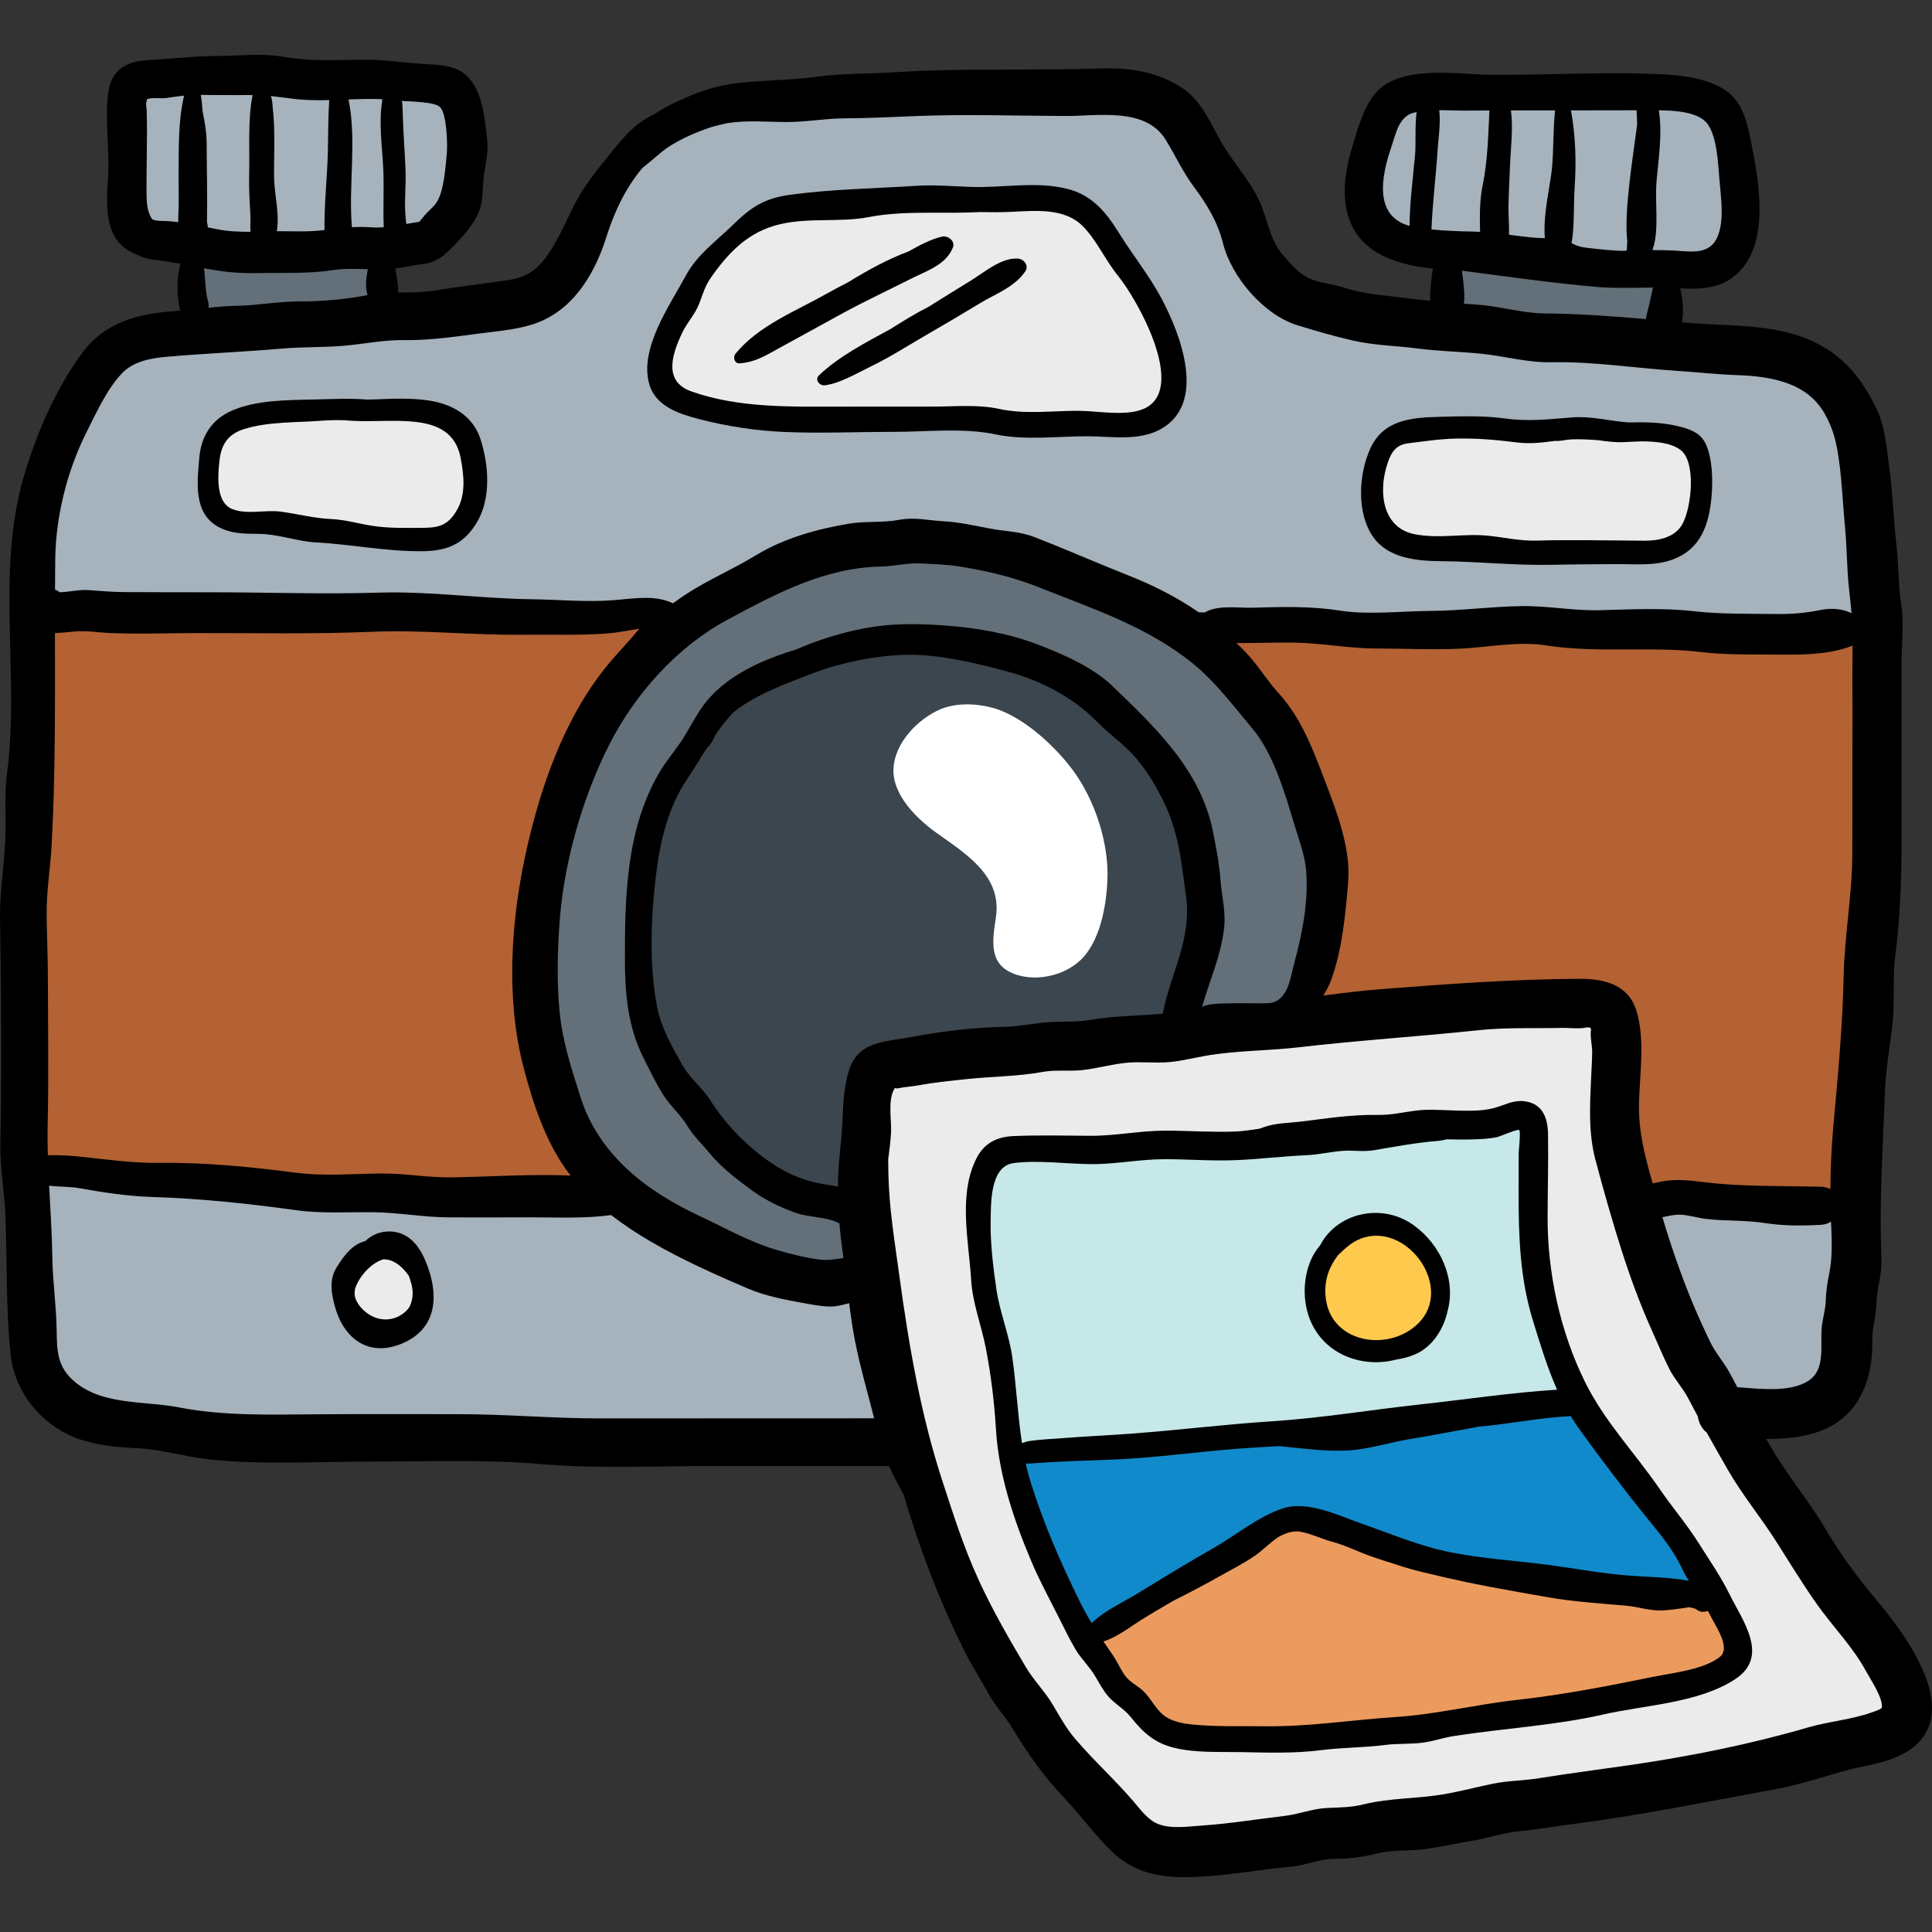 <?xml version="1.0" encoding="iso-8859-1"?>
<!-- Generator: Adobe Illustrator 19.0.0, SVG Export Plug-In . SVG Version: 6.00 Build 0)  -->
<svg version="1.1" id="Layer_1" xmlns="http://www.w3.org/2000/svg" xmlns:xlink="http://www.w3.org/1999/xlink" x="0px" y="0px"
	 viewBox="0 0 512.002 512.002" style="enable-background:new 0 0 512.002 512.002;" xml:space="preserve">
<rect x="0" y="0" width="512.002" height="512.002" fill="#333333" stroke="none"/>
<g>
	<path style="fill:#A6B3BD;" d="M284.897,23.66c-10.437,0.384-21.667-0.011-32.067-0.545c-11.664-0.599-23.275,1.216-34.931,1.656
		c-12.376,0.467-26.667,0.953-38.159,5.991c-13.559,5.944-17.587,17.577-24.399,29.451c-1.985,3.46-3.672,7.693-6.324,10.644
		c-3.601,4.007-9.256,5.715-14.521,7.236c-23.689,6.841-47.469,7.449-71.781,10.347c-16.795,2.001-33.232,2.448-40.928,19.667
		c-7.347,16.437-10.627,35.669-12.001,53.556c-2.057,26.784-3.132,53.96-3.111,80.877c0.024,32.012-1.665,64.248,0.533,96.225
		c0.625,9.101,1.609,24.753,8.868,31.225c4.144,3.695,9.521,3.657,14.653,5.081c7.131,1.977,13.967,3.427,21.353,4.145
		c20.277,1.971,40.88,1.787,61.249,2.568c24.492,0.939,49.313,1.627,73.824,0.879c13.569-0.415,29.284,4.399,42.601,1.463
		c8.645-1.905,6.699-13.487,6.695-21.161c-0.005-13.481-3.564-25.573-6.46-38.579c-2.359-10.591-4.052-27.171,3.439-35.963
		c9.915-11.637,30.531-9.973,44.275-10.661c31.473-1.577,62.896-4.28,94.349-6.211c12.901-0.792,25.789-2.139,38.717-2.465
		c4.844-0.123,11.983,0.559,16.164,3.411c5.283,3.604,4.785,11.313,4.667,16.981c-0.289,13.743,5.061,26.571,5.34,40.065
		c0.252,12.175,6.272,27.319,15.033,35.797c8.339,8.068,25.163,12.891,33.805,2.731c5.188-6.099,6.863-15.808,8.579-23.387
		c2.689-11.879,2.908-24.064,3.327-36.171c0.789-22.825-0.284-45.653-0.813-68.452c-0.944-40.709,4.771-82.961-2.623-123.353
		c-2.7-14.751-15.313-20.56-28.625-24.732c-33.705-10.564-70.808,4.753-103.929-9.832c-9.136-4.024-18.873-8.195-26.375-14.949
		c-8.391-7.555-12.987-18.345-18.201-28.127C309.551,24.87,296.162,25.088,284.897,23.66z"/>
	<path style="fill:#A6B3BD;" d="M420.453,23.66c-7.925,0-15.827-0.412-23.705-0.444c-7.688-0.031-18.568-1.947-25.336,2.392
		c-10.171,6.52-15.856,26.037-5.66,34.015c6.893,5.393,15.357,6.597,23.913,7.604c13.111,1.543,26.635,2.772,39.831,3.104
		c8.553,0.215,20.636,2.289,27.973-3.288c6.34-4.82,5.599-14.1,5.107-21.48c-0.529-7.944-3.123-16.155-10.459-20.123
		C443.369,20.707,430.134,21.611,420.453,23.66z"/>
	<path style="fill:#A6B3BD;" d="M87.563,18.772c-9.659-0.993-20.321,1.229-30.113,1.333c-6.355,0.068-15.276-2.036-21.22,0.7
		c-7.212,3.32-4.516,13.383-4.207,19.723c0.255,5.224,0.009,14.673,3.973,18.711c4.852,4.943,18.041,5.195,24.431,6.223
		c12.032,1.936,25.019,1.689,37.147,0.868c17.544-1.189,23.993-8.239,25.544-25.947c0.711-8.112,1.071-15.123-7.455-18.056
		C107.71,19.592,92.538,17.022,87.563,18.772z"/>
</g>
<g>
	<path style="fill:#637079;" d="M384.007,71.216c-0.728,2.715-1.559,7.915-0.912,10.689c1.313,5.628,7.903,4.38,12.611,4.757
		c9.501,0.761,19.315,3.089,28.801,2.776c4.408-0.145,9.807,0.572,12.955-2.224c3.655-3.244,6.397-12.837,1.904-15.52
		c-3.172-1.893-12.004-1.045-15.792-1.372c-6.105-0.527-12.299-1.019-18.412-1.332C397.91,68.618,385.322,64.038,384.007,71.216z"/>
	<path style="fill:#637079;" d="M76.007,65.883c-6.748,2.319-17.852-2.559-23.781,2.217c-3.223,2.596-2.448,10.919-1.108,14.66
		c1.533,4.28,3.3,4.445,8.22,4.465c9.232,0.037,18.447-2.233,27.676-2.639c9.105-0.399,15.908,0.036,14.315-10.703
		c-0.628-4.235-1.331-6.251-5.877-7.233c-2.687-0.581-5.277-0.235-7.989,0.011C83.17,67.052,78.959,66.187,76.007,65.883z"/>
	<path style="fill:#637079;" d="M208.453,149.439c-8.021,4.043-15.728,6.735-23.407,11.764c-8.548,5.6-14.552,12.453-21.137,20.248
		c-14.116,16.707-20.588,37.599-21.58,59.373c-1.073,23.555,1.728,50.053,16.557,69.303c10.572,13.723,28.86,22.131,44.653,28.091
		c5.797,2.188,12.795,4.179,19.037,3.665c9.676-0.797,7.38-12.657,6.655-19.879c-1.113-11.089-4.137-22.243,0.433-32.993
		c4.512-10.615,13.756-8.847,23.419-8.56c18.011,0.536,37.227-1.381,55.244-2.655c9.396-0.664,18.341-2.749,27.223-5.568
		c16.147-5.124,17.631-28.36,16.368-42.853c-1.299-14.923-10.235-31.249-18.419-43.463c-9.683-14.449-23.699-23.455-39.192-30.619
		c-16.783-7.76-33.116-12.515-51.677-12.52C228.914,142.768,218.554,146.286,208.453,149.439z"/>
</g>
<path style="fill:#3B464E;" d="M195.563,183.216c-9.124,5.433-16.043,19.057-20.457,28.684c-5.628,12.273-6.839,24.919-6.22,38.28
	c1.087,23.493,10.797,42.547,28,58.372c4.421,4.067,8.7,7.791,14.6,9.331c3.255,0.849,9.885,2.812,12.965,1.355
	c8.565-4.052,4.231-23.388,6.757-30.397c2.959-8.207,19.543-8.529,26.692-9.176c18.076-1.636,44.597,6.909,54.541-12.892
	c8.813-17.552,6.788-40.291-1.347-57.431c-9.601-20.229-35.799-37.355-57.843-39.443c-11.531-1.092-22.455-1.231-33.777,1.197
	C209.273,173.282,202.87,178.8,195.563,183.216z"/>
<g>
	<path style="fill:#B46133;" d="M176.897,165.883c-10.664,12.619-22.859,24.751-29.011,40.644
		c-7.389,19.088-6.492,39.581-4.432,59.476c0.869,8.392,2.84,17.285,5.42,25.337c2.164,6.753,7.553,13.041,9.044,19.887
		c1.731,7.945-6.104,6.433-11.92,5.668c-11.823-1.553-23.145-0.272-35.052,0.109c-23.471,0.751-47.447-1.503-70.833-3.688
		c-8.7-0.812-17.659-0.456-26.225-2.003c-6.767-1.223-5.832-2.929-6.867-9.652c-3.733-24.264-1.277-49.905-0.247-74.445
		c0.592-14.084,0.544-28.22,1.136-42.304c0.269-6.425-2.633-20.309,4.545-23.472c3.149-1.387,7.688-0.284,10.967-0.001
		c9.237,0.795,18.332,0.953,27.616,0.899c20.6-0.12,40.992-1.905,61.585-0.455c17.195,1.211,34.309-0.987,51.415-0.444
		C166.267,161.51,183.158,162.412,176.897,165.883z"/>
	<path style="fill:#B46133;" d="M324.453,166.327c28.124,0,55.973-0.175,84.097,0.435c14.672,0.317,29.356,1.352,44.015,1.344
		c11.068-0.005,22.236-0.976,33.256-0.444c5.623,0.271,7.615-0.195,9.337,5.095c2.976,9.137,3.517,18.804,3.517,28.375
		c0,25.284-0.496,50.891-3.456,75.997c-1.204,10.215-1.413,20.527-2.316,30.741c-0.431,4.871,0.489,10.957-4.896,12.583
		c-4.931,1.488-12.663-0.383-17.781-0.349c-9.356,0.063-18.679,1.255-28.135,0.892c-6.913-0.265-9.559-2.432-11.681-9.139
		c-2.891-9.136-3.955-19.756-5.081-29.283c-1.201-10.152-0.228-17.152-12.029-17.135c-20.245,0.028-39.953,4.588-60.061,5.688
		c-13.097,0.716-5.667-6.804-3.452-15c2.208-8.175,4.049-17.836,2.133-26.245c-2.64-11.584-7.901-25.124-14.631-34.935
		c-3.609-5.261-7.143-10.639-11.517-15.289c-1.853-1.969-5.839-5.072-6.117-7.997C319.277,167.738,322.826,166.811,324.453,166.327z
		"/>
</g>
<g>
	<path style="fill:#EBEBEC;" d="M249.786,53.439c-5.173-1.409-11.481-0.345-16.889-0.865c-4.829-0.465-9.649-0.479-14.533-0.047
		c-8.103,0.719-16.972,3.24-22.477,9.38c-2.628,2.931-5.68,5.288-8.312,8.088c-2.912,3.099-4.86,7.175-7.013,11
		c-3.212,5.708-8.799,15.42-3.564,21.679c7.799,9.325,26.171,7.235,36.552,7.632c19.713,0.752,39.565,2.016,59.321,2.912
		c10.401,0.472,22.488,1.164,32.025-3.455c8.208-3.975,6.751-10.296,4.111-17.98c-4.06-11.813-9.972-20.085-16.901-30.353
		c-3.849-5.705-6.747-6.884-13.531-7.52C268.347,52.948,257.858,51.912,249.786,53.439z"/>
	<path style="fill:#EBEBEC;" d="M94.674,108.55c-10.281,1.957-22.107-0.371-32.444,2.767c-7.605,2.308-10.937,20.005-3.999,25.132
		c3.415,2.524,11.113,1.395,15.455,1.78c7.043,0.623,13.913,1.496,20.765,2.983c10.543,2.288,28.472,6.256,30.905-7.551
		c1.136-6.449,1.952-17.1-3.917-21.688C115.747,107.524,101.43,108.154,94.674,108.55z"/>
	<path style="fill:#EBEBEC;" d="M404.453,114.327c-10.352,0.085-26.127-3.612-34.776,3.445c-4.264,3.479-4.985,7.855-5.224,13.097
		c-0.352,7.743,1.64,9.827,8.911,11.901c9.765,2.785,19.643,2.671,29.779,3.101c10.235,0.435,20.907,1.015,31.112,0.011
		c4.88-0.48,10.733-0.147,13.867-4.323c3.127-4.168,3.289-10.275,2.555-15.233c-1.125-7.604-4.077-9.492-11.977-10.667
		C427.425,113.984,415.731,115.055,404.453,114.327z"/>
	<path style="fill:#EBEBEC;" d="M96.897,332.994c-3.209-0.907-5.523,9.179-4.411,12.184c1.265,3.424,5.601,6.023,8.955,6.384
		c9.575,1.029,14.595-9.648,8.456-16.803C106.502,330.804,102.113,331.076,96.897,332.994z"/>
	<path style="fill:#EBEBEC;" d="M232.897,353.883c2.505,19.06,10.095,38.544,16.043,56.889
		c6.783,20.917,16.728,41.891,30.131,59.408c7.616,9.955,18.512,19.009,31.361,19.704c35.355,1.909,70.804-7.669,105.584-12.457
		c20.704-2.849,41.571-4.82,61.968-9.409c6.165-1.388,12.553-2.731,18.168-5.788c1.957-1.065,5.639-3.333,6.6-5.355
		c0.887-1.865-0.163-3.849,1.127-5.101c-12.16-22.005-25.236-43.671-39.399-64.443c-7.055-10.347-14.093-20.741-19.827-32.003
		c-12.151-23.865-15.168-49.916-15.277-76.109c-0.04-9.627-3.593-12.011-12.731-12.001c-17.985,0.02-35.893,0.884-53.853,0.889
		c-24.459,0.008-48.381,4.687-72.613,7.388c-15.82,1.764-31.743,2.556-47.497,4.152c-11.737,1.189-11.76,13.472-12.349,23.171
		C229.266,320.351,228.955,339.682,232.897,353.883z"/>
</g>
<path style="fill:#C6E8E9;" d="M363.119,300.106c-8.663-0.531-17.737,2.631-26.48,3.111c-9.861,0.543-19.813,1.303-29.815,0.887
	c-9.029-0.375-18.027-0.516-27.037,0.001c-4.492,0.257-11.425-0.599-15.519,1.372c-5.435,2.615-4.949,9.82-5.248,15.171
	c-0.431,7.72,1.412,15.769,2.875,23.447c1.62,8.5,4.047,16.86,5.212,25.445c1.397,10.285,1.655,20.207,4.456,30.327
	c4.579,16.535,12.757,34.379,22.679,48.251c10.631,14.863,29.564,12.909,45.789,11.433c33.109-3.012,66.508-5.776,99.309-11.005
	c6.639-1.059,17.533-1.216,20.789-8.416c3.344-7.392-5.284-18.349-8.667-24.443c-7.249-13.059-18.265-25.012-27.379-36.839
	c-7.823-10.151-11.548-22.68-14.743-34.931c-2.249-8.627-2.667-16.856-2.667-25.727c0-5.628,1.129-12.82-0.223-18.327
	c-2.075-8.444-18.053-2.157-24.347-1.18C374.734,299.83,367.257,299.652,363.119,300.106z"/>
<path style="fill:#118ACB;" d="M377.341,377.883c-8.653,4.5-18.195,4.444-27.556,3.532c-11.449-1.115-21.908-1.701-33.333,0.045
	c-11.052,1.689-22.767,1.341-33.777,2.545c-2.524,0.276-10.92,0.071-12.46,2.083c-3.172,4.144,3.255,17.584,4.917,21.595
	c2.945,7.101,5.839,14.084,9.765,20.648c3.729,6.237,4.935,5.201,10.691,1.205c6.02-4.177,12.841-6.827,19.543-9.705
	c7.324-3.145,13.987-7.96,20.433-12.604c6.275-4.52,9.435-4.339,16.649-1.517c8.851,3.46,17.592,6.939,26.657,9.839
	c11.164,3.571,22.723,4.66,34.236,6.28c9.752,1.372,20.128,4.121,30.024,3.163c11.463-1.109,4.447-8.609,1.149-16.237
	c-4.975-11.509-13.801-19.933-21.059-29.907c-4.057-5.576-5.22-5.736-11.876-5.407c-8.525,0.423-16.184,0.468-24.551,2.217
	C383.021,376.451,378.677,376.732,377.341,377.883z"/>
<path style="fill:#EC9B5E;" d="M357.341,459.66c5.047-1.644,11.895-0.903,17.211-0.889c9.679,0.025,19.645-1.84,29.191-3.445
	c14.743-2.48,30.277-3.961,44.613-8.223c10.441-3.104,12.335-9.713,7.099-18.975c-2.277-4.028-3.14-5.307-7.889-5.356
	c-4.335-0.045-8.532,0.272-12.94,0c-24.372-1.507-49.628-4.815-73.023-12.5c-7.835-2.573-15.36-8.303-23.169-4.4
	c-9.336,4.665-18.396,10.564-27.308,15.772c-4.809,2.811-9.447,5.384-14.449,7.795c-4.028,1.94-8.745,3.123-6.649,8.217
	c1.544,3.753,6.864,7.628,9.573,10.581c2.677,2.919,5.399,6.204,8.644,8.513c7.228,5.144,16.704,4.235,25.184,4.244
	C341.411,461.003,350.467,461.526,357.341,459.66z"/>
<path style="fill:#FFC94E;" d="M361.341,324.994c-15.021,2.924-17.323,27.085-3.133,32.013c6.104,2.12,16.144,3.124,20.467-2.901
	c4.087-5.697,3.045-13.541,0-19.333C375.614,328.955,366.373,320.807,361.341,324.994z"/>
<path style="fill:#FFFFFF;" d="M284.483,204.33c-4.685-6.432-13.252-14.396-21.128-16.68c-0.081-0.024-0.156-0.029-0.235-0.044
	c-4.591-1.297-10.033-1.315-13.976,0.387c-6.005,2.591-12.172,9.033-12.371,15.896c-0.197,6.811,6.116,13.011,11.24,16.705
	c7.751,5.591,17.583,11.349,15.911,22.493c-0.969,6.46-2.073,12.927,5.68,15.292c5.516,1.684,12.376,0.097,16.599-3.8
	c5.351-4.94,7.001-14.535,7.28-21.464C293.874,223.374,290.185,212.156,284.483,204.33z"/>
<path d="M458.346,422.498c-2.351-4.755-5.376-9.117-8.197-13.585c-3.176-5.028-6.951-9.407-10.297-14.287
	c-6.588-9.604-14.585-17.84-19.788-28.352c-6.608-13.351-9.995-28.988-9.932-43.848c0.031-7.288,0.221-14.608,0.116-21.892
	c-0.064-4.483-1.595-8.339-6.683-8.731c-2.697-0.208-4.975,1.107-7.487,1.799c-3.572,0.984-7.459,0.764-11.127,0.669
	c-3.207-0.083-6.415-0.347-9.607,0.039c-3.384,0.408-6.583,1.212-10.029,1.156c-7.311-0.12-13.643,0.935-20.861,1.801
	c-3.227,0.388-6.263,0.325-9.356,1.384c-0.456,0.156-0.908,0.325-1.363,0.484c-2.111,0.295-4.211,0.651-6.349,0.733
	c-6.231,0.24-12.507-0.24-18.743-0.229c-6.64,0.011-13.041,1.404-19.676,1.361c-6.752-0.044-13.573-0.207-20.319,0.068
	c-4.335,0.177-7.748,1.799-9.8,5.768c-5.008,9.687-2.092,22.111-1.487,32.285c0.373,6.272,2.708,12.051,3.901,18.183
	c1.333,6.857,2.255,14.316,2.667,21.3c0.72,12.217,4.717,24.188,9.501,35.436c2.133,5.013,4.82,9.919,7.263,14.796
	c1.371,2.736,2.769,5.632,4.328,8.263c1.488,2.512,3.609,4.46,5.125,6.961c1.123,1.852,2.096,3.829,3.529,5.475
	c1.879,2.156,4.237,3.287,6.048,5.573c3.229,4.08,6.311,6.849,11.525,8.099c5.661,1.356,11.611,1.013,17.377,1.12
	c7.185,0.133,14.341,0.404,21.487-0.517c5.604-0.721,11.229-0.637,16.835-1.367c3.436-0.447,6.868-0.163,10.291-0.644
	c2.727-0.383,5.341-1.309,8.057-1.731c13.149-2.04,26.664-2.759,39.653-5.721c11.039-2.517,25.192-2.984,34.881-9.337
	C469.027,438.987,461.857,429.603,458.346,422.498z M268.287,359.754c-0.876-6.16-3.335-11.955-4.229-18.077
	c-0.836-5.719-1.608-11.939-1.527-17.735c0.072-5.115-0.187-14.884,6.117-15.712c6.379-0.837,13.863,0.211,20.319,0.277
	c6.657,0.069,13.044-1.311,19.676-1.309c6.235,0,12.512,0.512,18.743,0.26c6.26-0.253,12.477-1.036,18.769-1.307
	c3.317-0.143,6.509-0.941,9.793-1.169c2.721-0.189,5.36,0.304,8.088-0.152c5.595-0.935,11.195-2.017,16.836-2.456
	c0.868-0.068,1.705-0.227,2.521-0.44c2.159,0.033,4.328,0.085,6.539,0.029c2.236-0.056,4.633-0.143,6.831-0.625
	c0.811-0.179,5.503-2.24,5.864-1.869c0.407,0.415-0.164,5.737-0.164,6.155c-0.001,3.511-0.008,7.021-0.015,10.532
	c-0.021,11.344,0.368,22.651,3.725,33.573c1.899,6.177,3.812,12.564,6.472,18.56c-12.032,0.739-24.237,2.593-36.161,3.887
	c-13.217,1.435-26.18,3.625-39.453,4.485c-12.237,0.793-24.435,2.3-36.671,3.229c-6.301,0.479-12.581,0.755-18.872,1.239
	c-2.961,0.228-5.997,0.352-8.939,0.789c-0.217,0.032-0.935,0.259-1.712,0.525C269.686,374.93,269.339,367.167,268.287,359.754z
	 M273.047,392.507c-0.472-1.527-0.86-3.083-1.208-4.652c1.293,0.024,2.589-0.117,3.569-0.183c6.369-0.427,12.757-0.611,19.131-0.853
	c13.023-0.497,25.923-2.583,38.928-3.248c1.765-0.091,3.511-0.217,5.264-0.327c0.168,0.012,0.333,0.013,0.503,0.028
	c6.02,0.54,11.687,1.437,17.789,1.132c5.64-0.283,11.229-2.159,16.807-3.067c6.075-0.989,12.097-2.185,18.131-3.267
	c0.831-0.08,1.663-0.148,2.492-0.24c7.251-0.804,14.528-2.193,21.821-2.541c0.652,1.076,1.329,2.136,2.065,3.161
	c5.876,8.176,12.089,16.369,18.419,24.177c3.297,4.068,6.747,8.168,8.965,12.984c0.536,1.163,1.164,2.249,1.828,3.308
	c-5.141-0.925-10.668-0.985-15.644-1.351c-7.18-0.527-14.317-1.891-21.464-2.836c-8.663-1.145-17.288-1.635-25.885-3.325
	c-8.172-1.608-15.451-4.759-23.24-7.453c-6.295-2.177-14.587-6.363-21.276-4.232c-6.487,2.067-12.685,7.276-18.601,10.621
	c-6.884,3.893-13.736,8.12-20.489,12.241c-3.323,2.028-8.48,4.376-11.64,7.568c-1.092-1.808-2.141-3.659-3.121-5.652
	C281.051,414.047,276.497,403.668,273.047,392.507z M455.682,439.187c-4.351,3.343-12.699,4.189-17.913,5.256
	c-11.901,2.436-23.645,4.709-35.717,6.047c-10.844,1.201-21.435,3.836-32.287,4.549c-11.496,0.756-22.896,2.575-34.451,2.44
	c-5.889-0.068-11.888,0.12-17.763-0.323c-2.799-0.211-5.976-0.572-8.419-2.075c-2.785-1.713-3.909-4.873-6.247-7.021
	c-1.579-1.452-3.403-2.201-4.724-4.001c-1.271-1.732-2.087-3.772-3.321-5.531c-0.837-1.193-1.621-2.359-2.412-3.528
	c3.575-1.112,7.161-3.915,9.845-5.595c2.889-1.809,5.821-3.523,8.756-5.229c4.115-2.06,8.193-4.193,12.175-6.441
	c3.156-1.783,6.415-3.411,9.4-5.477c2.075-1.436,4.032-3.525,6.245-4.968c0.968-0.535,1.949-0.972,2.945-1.213
	c0.673-0.164,1.395-0.233,2.137-0.256c2.908,0.335,6.608,2.103,9.024,2.736c3.481,0.913,6.831,2.625,10.236,3.829
	c2.096,0.741,4.196,1.424,6.299,2.069c3.341,1.141,6.731,2.049,10.153,2.791c10.084,2.487,20.273,4.247,30.637,6.051
	c6.991,1.217,13.689,1.607,20.681,2.233c3.303,0.296,6.388,1.439,9.74,1.247c2.341-0.133,4.677-0.511,7.019-0.847
	c0.571,0.129,1.129,0.288,1.687,0.448c0.727,0.693,1.78,1.016,3.061,0.573c0.044-0.016,0.089-0.031,0.133-0.047
	c0.141,0.268,0.3,0.519,0.432,0.796C454.514,430.799,458.919,436.7,455.682,439.187z"/>
<path d="M374.482,324.586c-8.372-5.916-20.189-3.149-24.6,5.393c-0.777,0.92-1.468,1.901-1.997,2.925
	c-2.653,5.128-2.82,11.977-0.54,17.252c3.908,9.035,13.944,12.46,22.697,10.136c1.773-0.263,3.491-0.712,5.065-1.408
	c4.616-2.036,7.563-6.805,8.575-11.685C385.835,339.023,381.827,329.778,374.482,324.586z M351.262,343.18
	c-0.28-4.425,1.153-7.636,3.313-10.537c2.148-2.031,4.049-3.937,7.261-4.784c11.785-3.108,23.3,13.592,14.067,22.809
	C367.977,358.579,352.069,355.964,351.262,343.18z"/>
<path d="M497.291,424.022c-4.959-5.895-9.552-12.097-13.459-18.752c-4.225-7.196-9.605-13.616-13.921-20.749
	c-0.64-1.059-1.256-2.124-1.879-3.188c4.532,0.011,9.04-0.312,13.349-1.727c9.381-3.08,13.689-10.597,14.668-20.077
	c0.267-2.587-0.064-5.173,0.373-7.728c0.428-2.493,0.84-4.612,0.907-7.197c0.061-2.364,0.716-4.439,1.029-6.789
	c0.444-3.339,0.135-6.657,0.077-10.008c-0.219-12.913,0.647-25.655,1.095-38.532c0.224-6.441,1.531-12.727,2.115-19.125
	c0.515-5.639-0.125-11.224,0.62-16.855c1.647-12.436,1.711-24.825,1.697-37.348c-0.013-13.364-0.023-26.729-0.033-40.093
	c-0.004-5.089,0.719-10.525-0.069-15.556c-0.861-5.497-0.687-10.829-1.331-16.329c-0.763-6.511-0.881-13.097-1.789-19.588
	c-0.795-5.671-1.052-11.223-3.611-16.417c-4.425-8.981-10.127-15.347-19.78-18.757c-9.704-3.428-20.671-2.783-30.785-3.717
	c-0.279-0.025-0.56-0.052-0.839-0.077c0.544-2.999,0.22-5.955-0.427-8.993c4.865,0.219,9.708,0.164,13.827-2.868
	c10.2-7.507,7.153-24.904,5.02-35.468c-0.967-4.784-2.015-10.333-6.021-13.516c-4.379-3.48-11.123-4.497-16.505-4.807
	c-15.361-0.884-31.024,0.183-46.421,0.069c-9.049-0.067-24.725-3.02-31.157,5.445c-2.839,3.735-4.48,9.519-5.788,13.991
	c-1.556,5.32-2.573,11.209-1.309,16.7c2.521,10.953,12.748,14.152,22.791,15.197c-0.187,1.048-0.307,2.112-0.427,3.152
	c-0.205,1.791-0.393,3.608-0.271,5.397c-2.219-0.22-4.44-0.459-6.673-0.753c-5.607-0.74-10.721-0.944-16.16-2.737
	c-2.847-0.939-6.415-1.224-9.123-2.388c-2.76-1.185-5-3.871-6.961-6.095c-3.911-4.435-4.103-9.859-6.636-15.032
	c-2.648-5.405-6.768-9.747-9.755-14.924c-2.463-4.269-4.479-9.159-8.115-12.6c-3.291-3.116-8.027-5.069-12.389-6.105
	c-6.092-1.448-12.491-0.84-18.688-0.757c-7.773,0.103-15.551,0.1-23.324,0.145c-7.729,0.045-15.432,0.127-23.147,0.635
	c-7.257,0.479-14.769,0.288-21.963,1.271c-6.604,0.901-13.12,0.865-19.753,1.545c-7.172,0.736-12.488,2.801-18.897,5.957
	c-1.445,0.712-2.72,1.492-3.899,2.332c-0.451,0.212-0.9,0.427-1.343,0.659c-5.069,2.656-8.283,7.195-11.831,11.536
	c-3.405,4.167-6.419,8.191-8.769,13.056c-2.051,4.244-4.033,8.705-6.795,12.549c-2.767,3.851-5.661,5.551-10.251,6.239
	c-6.499,0.975-13.04,1.692-19.505,2.772c-3.16,0.528-6.343,0.471-9.527,0.504c0.059-1.863-0.343-3.693-0.623-5.569
	c-0.04-0.264-0.083-0.524-0.131-0.781c0.183-0.024,0.365-0.032,0.547-0.06c2.401-0.363,4.488-0.881,6.891-1.161
	c2.365-0.276,4.516-1.389,6.235-3.047c3.271-3.152,7.559-7.484,8.847-11.929c0.773-2.668,0.552-5.496,0.916-8.216
	c0.464-3.464,1.308-6.469,0.876-9.977c-0.569-4.62-1.013-10.383-3.557-14.412c-3.268-5.179-7.915-5.076-13.353-5.42
	c-5.387-0.341-10.401-1.171-15.864-1.12c-7.133,0.065-14.215,0.467-21.237-0.78c-5.6-0.995-11.652-0.241-17.328-0.22
	c-6.241,0.024-12.245,0.755-18.407,1.089c-5.644,0.307-9.737,2.363-10.627,8.415c-0.911,6.188,0.059,13.084,0.009,19.348
	c-0.008,1.073-0.041,2.168-0.075,3.273c-0.304,3.563-0.452,7.153,0.033,10.524c0.837,5.815,3.809,8.548,7.699,10.049
	c1.644,0.855,3.456,1.313,5.383,1.392c1.969,0.347,4.015,0.611,6.036,0.941c-1.007,3.939-0.996,8.457-0.089,12.155
	c0.027,0.107,0.067,0.213,0.107,0.321c-0.416,0.033-0.832,0.069-1.249,0.096c-9.767,0.617-18.717,2.871-24.763,11.072
	c-7.084,9.609-12.213,21.517-15.54,32.94c-7.401,25.413-1.001,52.7-4.409,78.575c-0.776,5.896-0.2,11.895-0.469,17.827
	c-0.315,6.947-1.503,13.705-1.381,20.688c0.237,13.475,0.305,26.936,0.301,40.416c-0.003,6.359-0.097,12.703-0.217,19.06
	c-0.124,6.531,1.099,12.691,1.347,19.121c0.472,12.26,0.1,24.669,1.38,36.891c1.117,10.668,9.289,19.895,19.669,22.845
	c4.665,1.327,9.409,1.717,14.201,1.951c6.263,0.305,12.484,2.289,18.741,2.941c14.327,1.491,28.977,0.563,43.36,0.569
	c14.867,0.007,29.86-0.587,44.681,0.675c14.875,1.265,30.036,0.501,44.957,0.509c15.723,0.008,31.447,0.009,47.171,0.009
	c1.159,2.584,2.483,5.065,3.887,7.603c4.144,14.157,9.319,27.703,15.937,41.068c1.963,3.963,4.345,7.644,6.46,11.517
	c1.885,3.452,4.487,6.097,6.477,9.389c4.096,6.773,8.315,12.769,13.845,18.555c4.565,4.777,8.496,10.513,13.419,14.891
	c5.951,5.291,13.179,6.177,20.899,5.88c8.656-0.333,17.203-1.971,25.779-2.751c3.764-0.343,7.275-2.024,11.035-2.052
	c4.068-0.029,7.623-0.424,11.587-1.429c4.331-1.099,8.451-0.559,12.836-1.175c4.208-0.591,8.377-1.529,12.569-2.22
	c4.103-0.676,7.968-2.069,12.124-2.481c4.633-0.459,9.169-1.259,13.783-1.844c18.425-2.337,36.569-6.097,54.828-9.429
	c7.776-1.42,15.212-4.42,23-5.977c5.049-1.011,10.571-2.439,14.305-6.233C518.742,451.286,504.314,432.372,497.291,424.022z
	 M116.627,28.399c1.815,1.852,2.005,9.953,1.775,12.335c-0.353,3.659-0.753,10.244-2.849,13.116
	c-0.819,1.121-2.069,2.12-2.991,3.185c-1.86,2.148-0.956,1.664-2.881,1.968c-0.7,0.111-1.359,0.233-2.021,0.355
	c-0.087-0.904-0.183-1.827-0.249-2.812c-0.249-3.693,0.199-7.443,0.072-11.14c-0.164-4.788-0.587-9.561-0.72-14.368
	c-0.041-1.495-0.083-2.913-0.233-4.297C109.339,26.948,115.253,26.996,116.627,28.399z M484.783,337.439
	c-0.519,2.52-0.844,4.573-0.923,7.164c-0.081,2.668-0.96,5.088-1.131,7.777c-0.255,4.031,0.843,10.067-2.759,13.013
	c-4.553,3.727-13.041,2.739-19.564,2.221c-0.619-1.161-1.239-2.321-1.853-3.487c-1.607-3.045-3.925-5.52-5.421-8.668
	c-1.773-3.729-3.531-7.559-5.081-11.384c-2.859-7.052-5.324-14.228-7.491-21.511c1.592-0.291,3.131-0.743,4.812-0.652
	c2.275,0.121,4.54,0.855,6.807,1.12c5.149,0.6,10.292,0.276,15.444,1.08c5,0.781,9.952,0.76,14.999,0.476
	c1.048-0.059,1.909-0.379,2.62-0.843C485.457,328.387,485.666,333.151,484.783,337.439z M490.917,188.475
	c-0.011,12.548-0.017,25.096-0.031,37.645c-0.011,11.004-2.084,21.813-2.308,32.755c-0.269,13.168-1.521,26.391-2.715,39.529
	c-0.509,5.615-0.732,11.137-0.789,16.748c-0.679-0.377-1.484-0.627-2.453-0.652c-10.244-0.265-20.851,0.044-31.035-1.217
	c-4.553-0.564-8.141-0.969-12.663,0.133c-0.312,0.076-0.631,0.132-0.952,0.18c-1.997-7-3.789-13.685-3.617-21.199
	c0.18-7.881,1.636-16.619-0.613-24.32c-2.107-7.213-8.641-8.725-15.34-8.685c-17.673,0.107-35.092,1.401-52.7,2.768
	c-5.023,0.391-10.013,1.028-15.005,1.667c0.871-1.367,1.573-2.767,2.044-4.045c2.969-8.055,3.825-17.584,4.541-26.049
	c0.743-8.787-3.032-18.633-6.127-26.733c-3.215-8.412-6.299-16.736-12.392-23.4c-2.603-2.845-4.671-6.147-7.16-9.099
	c-1.239-1.471-2.581-2.807-3.969-4.096c1.097,0.005,2.195,0.001,3.292-0.005c4.027-0.023,8.055-0.156,12.083-0.099
	c7.319,0.104,14.311,1.551,21.685,1.556c7.365,0.005,14.807,0.385,22.163,0.051c7.616-0.347,15.32-2.056,22.972-0.86
	c13.556,2.119,27.313,0.135,41.009,1.757c7.249,0.859,14.567,0.572,21.853,0.673c5.775,0.08,12.825-0.173,18.236-2.38
	C490.871,176.89,490.922,182.684,490.917,188.475z M323.434,233.13c-0.336-4.369-1.115-8.416-1.973-12.707
	c-3.271-16.356-15.209-27.599-26.685-38.644c-5.209-5.013-13.112-8.425-19.789-10.985c-7.587-2.908-16.136-4.416-24.212-5.003
	c-7.828-0.568-14.712-0.691-22.513,0.88c-6.103,1.228-11.808,3.064-17.373,5.493c-1.661,0.487-3.316,1.028-4.943,1.632
	c-6.945,2.576-13.84,6.187-18.636,11.98c-2.337,2.824-3.957,6.104-5.848,9.22c-2.095,3.453-4.845,6.464-6.868,9.957
	c-8.629,14.904-9.013,32.657-8.989,49.407c0.013,8.976,0.787,17.684,4.844,25.828c1.644,3.297,3.315,6.767,5.268,9.889
	c1.915,3.057,4.608,5.245,6.455,8.335c1.551,2.595,4.003,4.904,5.936,7.264c3.049,3.724,7.304,6.955,11.171,9.792
	c3.475,2.548,7.336,4.395,11.373,5.879c3.645,1.34,8.368,1.037,11.805,2.859c0.259,3.059,0.625,6.113,1.063,9.163
	c-2.143,0.372-4.209,0.731-6.624,0.397c-3.865-0.532-7.733-1.533-11.468-2.639c-6.801-2.015-13.527-5.839-19.999-8.861
	c-14.305-6.681-26.817-16.3-31.673-31.761c-2.319-7.384-4.617-14.248-5.42-22.011c-0.833-8.061-0.607-16.669,0.009-24.749
	c1.181-15.481,6.176-32.907,13.295-46.756c6.775-13.181,17.779-25.515,30.856-32.587c12.889-6.971,26.052-14,41.053-14.267
	c3.429-0.061,6.813-0.976,10.125-0.829c3.344,0.149,7.299,0.291,10.585,0.816c7.089,1.132,14.12,2.757,20.787,5.415
	c14.321,5.708,29.381,10.62,41.432,20.595c5.929,4.908,10.472,11.084,15.409,16.929c5.591,6.619,8.653,17.251,11.136,25.485
	c1.173,3.889,2.753,7.956,3.105,12.037c0.699,8.103-0.965,16.591-3.063,24.365c-1.077,3.996-1.601,9.804-6.125,10.812
	c-2.208,0.492-17.896-0.641-18.448,1.324c1.979-7.04,5.1-13.76,5.912-21.16C324.887,241.531,323.769,237.47,323.434,233.13z
	 M308.223,268.136c-0.036,0.175-0.036,0.335-0.055,0.503c-6.323,0.605-12.709,0.513-19.061,1.623
	c-4.133,0.723-8.075,0.319-12.215,0.704c-3.708,0.345-6.941,1.089-10.715,1.155c-8.052,0.139-16.808,1.22-24.728,2.716
	c-6.987,1.32-14.179,0.952-16.565,9.175c-0.991,3.415-1.397,7.264-1.503,10.785c-0.135,4.492-0.647,8.752-1.031,13.213
	c-0.185,2.155-0.277,4.307-0.295,6.456c-1.043-0.221-2.124-0.389-3.257-0.559c-4.839-0.728-9.392-2.456-13.515-5.124
	c-6.66-4.312-12.737-10.423-16.915-17.005c-2.304-3.629-5.595-6.008-7.737-9.877c-2.756-4.975-5.427-9.548-6.525-15.224
	c-2.067-10.688-1.619-23.289-0.352-34.061c1.076-9.149,3.132-18.456,8.376-26.201c1.711-2.527,3.324-5.228,5.004-7.896
	c0.539-0.567,1.06-1.144,1.467-1.795c0.375-0.601,0.651-1.229,0.923-1.86c1.451-2.119,2.997-4.151,4.729-5.984
	c5.736-4.74,14.161-7.748,20.533-10.221c7.86-3.051,17.829-5.124,26.304-5.132c8.46-0.008,17.633,2.224,25.777,4.393
	c8.695,2.316,17.453,6.795,23.711,13.211c3.112,3.189,6.823,5.74,9.831,9.04c3.032,3.327,5.444,7.321,7.505,11.317
	c4.381,8.489,5.108,16.536,6.383,25.881C315.854,248.762,310.497,257.347,308.223,268.136z M438.059,65.842
	c1.643-4.899,0.495-12.263,0.925-17.515c0.477-5.839,1.644-12.937,0.615-19.101c4.452,0.052,10.736,0.433,13.032,3.777
	c2.451,3.569,2.697,10.609,3.041,14.663c0.393,4.655,1.488,11.589-0.909,15.88c-2.325,4.163-7.479,3.009-11.487,2.833
	c-1.785-0.079-3.573-0.099-5.361-0.105C437.963,66.128,438.013,65.982,438.059,65.842z M421.781,29.24
	c3.975,0.013,7.949-0.012,11.924-0.02c0.091,1.304,0.132,2.609,0.145,3.916c-1.173,9.069-3.52,23.051-2.601,30.756
	c-0.053,0.803-0.1,1.604-0.135,2.405c-0.028,0.64-11.179-0.623-12.064-0.865c-1.219-0.335-2.036-0.672-2.591-1.047
	c0.108-0.491,0.196-0.992,0.259-1.508c0.509-4.233,0.299-8.867,0.58-13.155c0.465-7.069,0.239-13.717-0.971-20.477
	C418.145,29.246,419.962,29.234,421.781,29.24z M400.154,44.171c0.181-4.868,0.903-10.023,0.264-14.909
	c3.895-0.009,7.789-0.011,11.684-0.011c-0.505,4.943-0.368,10.079-0.783,15.036c-0.364,4.361-2.485,12.677-1.905,18.819
	c-1.235-0.024-2.465-0.065-3.676-0.193c-1.979-0.209-3.907-0.461-5.831-0.707c0.059-2.515-0.172-5.188-0.143-7.34
	C399.814,51.292,400.021,47.728,400.154,44.171z M422.981,76.022c4.988,0.441,10.033,0.207,15.059,0.192
	c-0.316,1.481-0.625,2.964-0.965,4.444c-0.315,1.371-0.685,2.625-0.903,3.893c-8.955-0.772-17.967-1.404-26.865-1.492
	c-5.932-0.06-11.701-1.881-17.615-2.305c-1.253-0.089-2.499-0.183-3.745-0.276c0.251-2.036,0.036-4.119-0.2-6.165
	c-0.097-0.851-0.196-1.717-0.331-2.579C399.219,73.268,411.155,74.976,422.981,76.022z M374.989,41.31
	c-0.565,6.004-1.387,12.431-1.444,18.565c-9.576-2.691-7.475-13.188-4.769-21.093c1.193-3.488,1.951-7.876,5.851-8.908
	c0.26-0.069,0.529-0.116,0.797-0.169C374.914,33.623,375.298,38.035,374.989,41.31z M379.351,60.802
	c0.283-7.064,1.199-14.176,1.64-21.217c0.172-2.736,0.845-6.876,0.429-10.389c2.312,0.001,4.633,0.132,6.788,0.115
	c2.171-0.017,4.34-0.02,6.509-0.032c-0.333,6.741-0.46,13.363-1.831,20.028c-0.803,3.899-0.741,8.041-0.647,12.128
	c-0.688-0.036-1.381-0.061-2.081-0.072C386.627,61.31,382.947,61.167,379.351,60.802z M101.291,26.283
	c-0.005,0.172-0.003,0.341-0.005,0.512c-0.96,5.772,0.015,12.348,0.275,17.739c0.253,5.261-0.084,10.464,0.14,15.692
	c-1.015,0.072-2.055,0.1-3.168,0.02c-1.835-0.131-3.564-0.125-5.271-0.037c-0.96-11.105,1.34-22.94-0.903-33.851
	C95.343,26.243,98.327,26.154,101.291,26.283z M77.691,26.178c3.164,0.397,6.36,0.424,9.565,0.348
	c-0.317,4.508-0.256,8.969-0.363,13.577c-0.161,6.936-0.995,13.911-0.895,20.851c-0.057,0.008-0.112,0.013-0.169,0.021
	c-4.096,0.548-8.344,0.264-12.491,0.301c0.813-4.245-0.503-9.292-0.683-13.524c-0.009-0.889-0.023-1.779-0.029-2.669
	c0.021-5.368,0.284-11.14-0.364-16.613c-0.009-0.175-0.011-0.351-0.02-0.525c-0.051-0.927-0.211-1.704-0.432-2.429
	c-0.003-0.017-0.005-0.033-0.009-0.051C73.735,25.658,75.662,25.923,77.691,26.178z M88.242,71.582
	c3.104-0.48,6.176-0.333,9.24-0.228c-0.469,2.344-0.745,4.844-0.073,6.859c-5.881,1.129-12.023,1.683-18.001,1.669
	c-5.672-0.012-11.204,1.08-16.873,1.169c-2.433,0.037-4.86,0.26-7.287,0.52c0.084-0.532,0.064-1.081-0.084-1.613
	c-0.783-2.828-0.732-5.916-1.104-8.865c4.612,0.888,9.069,1.393,13.917,1.287C74.67,72.23,81.617,72.607,88.242,71.582z
	 M65.773,25.176c0.4-0.007,0.78,0.013,1.169,0.021c-1.324,6.747-0.737,14.139-0.905,20.829c-0.088,3.505,0.069,6.869,0.292,10.361
	c0.124,1.96-0.075,3.535,0.073,5.039c-2.953,0.023-5.893-0.093-8.835-0.668c-0.833-0.163-1.655-0.332-2.472-0.499
	c-0.012-0.213-0.043-0.433-0.091-0.659c-0.06-0.279-0.1-0.568-0.153-0.852c0.137-6.852-0.068-13.721-0.081-20.569
	c-0.005-3.039-0.501-5.853-1.079-8.663c-0.091-1.476-0.239-2.937-0.484-4.356C57.395,25.159,61.586,25.244,65.773,25.176z
	 M40.431,58.176c-1.512-1.867-1.599-4.84-1.605-7.46c0-0.049,0.004-0.115,0.004-0.161c0-0.135-0.005-0.269-0.005-0.404v-0.013
	c-0.007-4.964,0.113-9.928,0.124-14.892c0.004-2.007-0.017-4.007-0.073-6.011c-0.016-0.589-0.271-1.553-0.105-2.116
	c0.143-0.487,0.173-0.741,0.165-0.869c0.067,0.024,0.188,0.024,0.413-0.06c1.12-0.415,3.267-0.017,4.551-0.204
	c1.677-0.244,3.267-0.48,4.885-0.64c-1.619,6.831-1.393,14.136-1.452,21.084c-0.029,3.447,0.117,6.78-0.049,10.216
	c-0.037,0.761-0.068,1.503-0.043,2.219c-0.883-0.111-1.773-0.205-2.681-0.263C43.463,58.531,41.654,58.646,40.431,58.176z
	 M14.635,148.29c0.125-11.44,3.177-23.617,8.329-33.831c2.588-5.132,5.317-11.197,9.269-15.439
	c3.079-3.304,7.771-4.111,12.096-4.485c10.125-0.877,20.216-1.284,30.328-2.153c5.411-0.465,10.847-0.283,16.283-0.735
	c5.381-0.449,10.696-1.592,16.088-1.516c6.492,0.092,12.805-0.785,19.229-1.651c5.533-0.745,11.967-1.129,17.117-3.348
	c9.227-3.975,14.504-13.287,17.371-22.471c2.011-6.443,5.091-12.928,9.483-18.12c1.62-1.347,3.263-2.66,4.811-4.007
	c3.301-2.873,9.16-5.461,13.653-6.916c1.355-0.363,2.712-0.691,4.076-0.989c5.108-0.824,10.707-0.296,15.699-0.288
	c5.177,0.008,10.237-0.959,15.441-0.979c6.537-0.025,13.067-0.4,19.597-0.637c12.947-0.472,25.941-0.031,38.895,0.016
	c8.663,0.031,21.159-2.388,26.519,6.295c2.531,4.099,4.481,8.437,7.363,12.324c3.617,4.88,6.375,9.331,7.865,15.245
	c2.208,8.764,10.743,18.796,19.536,21.544c4.859,1.519,10.092,3.021,15.071,4.147c5.545,1.255,11.365,1.327,17.004,2.065
	c5.656,0.741,11.327,0.808,16.983,1.403c6.231,0.656,12.111,2.368,18.425,2.236c11.005-0.229,22.38,1.579,33.391,2.288
	c5.264,0.34,10.436,0.943,15.716,1.12c4.613,0.155,9.284,0.639,13.641,2.257c4.115,1.528,7.453,4.099,9.632,7.949
	c2.413,4.264,3.164,7.787,3.831,12.603c0.805,5.804,0.981,11.543,1.56,17.368c0.552,5.556,0.469,11.167,1.097,16.683
	c0.247,2.165,0.463,4.195,0.624,6.216c-2.635-1.231-5.359-1.391-8.347-0.797c-4.064,0.807-7.501,1.08-11.709,1.028
	c-7.291-0.091-14.46,0.081-21.719-0.736c-8.365-0.943-16.615-0.477-25.007-0.267c-7.005,0.176-13.609-1.184-20.608-1.089
	c-8.139,0.111-16.105,1.239-24.248,1.281c-7.689,0.04-16.28,1.096-23.863-0.081c-7.776-1.208-15.271-1.015-23.139-0.776
	c-4.037,0.123-9.211-0.817-12.759,1.265c-0.553-0.033-1.088-0.055-1.604-0.055c-5.752-4.012-12.127-7.189-18.625-9.763
	c-8.369-3.316-16.583-6.936-25.004-10.201c-3.881-1.505-7.664-1.441-11.664-2.212c-4.44-0.856-8.101-1.7-12.675-1.969
	c-4.087-0.24-7.335-1.111-11.404-0.348c-4.348,0.816-8.772,0.285-13.171,1.001c-8.399,1.368-17.395,3.887-24.653,8.316
	c-7.136,4.353-14.58,7.264-21.341,12.259c-0.257,0.189-0.517,0.367-0.777,0.547c-4.733-2.292-10.305-1.277-15.453-0.851
	c-7.236,0.599-14.727-0.133-21.984-0.229c-13.597-0.181-26.945-2.164-40.529-1.751c-14.624,0.445-29.325-0.071-43.959-0.1
	c-7.884-0.016-15.769,0.012-23.653-0.047c-3.136-0.024-6.212-0.303-9.335-0.527c-2.491-0.179-5.117,0.517-7.627,0.576
	c-0.373-0.324-0.785-0.561-1.221-0.741C14.593,153.578,14.606,150.935,14.635,148.29z M12.634,297.804
	c0.292-12.599,0.071-25.223,0.065-37.825c-0.001-5.832-0.264-11.648-0.336-17.477c-0.076-6.265,0.987-12.345,1.324-18.577
	c1.013-18.736,0.892-37.425,0.875-56.164c1.727-0.028,3.412-0.247,5.309-0.417c2.997-0.268,5.969,0.268,8.972,0.4
	c7.68,0.337,15.427,0.044,23.115,0.028c15.435-0.031,30.941,0.316,46.367-0.337c13.605-0.577,26.879,0.924,40.481,0.78
	c7.307-0.076,14.693,0.196,21.985-0.337c2.916-0.213,5.768-0.815,8.651-1.26c-0.099,0.113-0.204,0.213-0.3,0.331
	c-2.599,3.177-5.46,6.071-8.064,9.227c-11.623,14.085-18.064,32.903-21.865,50.537c-3.867,17.935-5.151,38.337-0.435,56.269
	c2.447,9.304,5.631,19.04,11.237,26.945c0.391,0.551,0.821,1.072,1.236,1.605c-10.456-0.445-21.237,0.316-31.393,0.484
	c-6.367,0.105-12.548-1.079-18.907-1.025c-7.336,0.061-15.035,0.757-22.319-0.181c-12.127-1.564-24.295-2.797-36.5-2.633
	c-6.845,0.092-13.687-0.889-20.481-1.609c-2.799-0.296-5.916-0.509-8.977-0.431C12.599,303.37,12.57,300.595,12.634,297.804z
	 M158.767,375.894c-12.369,0.005-24.648-1.128-37.029-1.123c-12.695,0.007-25.392-0.064-38.087,0.033
	c-12.161,0.092-24.256,0.481-36.256-1.832c-9.405-1.813-20.876-0.435-28.283-7.404c-4.029-3.792-4.02-8.005-4.101-13.215
	c-0.101-6.421-1.051-12.785-1.145-19.207c-0.095-6.361-0.515-12.639-0.848-18.924c2.711,0.332,5.403,0.201,8.132,0.687
	c6.227,1.105,12.664,2.101,18.993,2.297c12.851,0.397,25.529,1.728,38.308,3.505c6.673,0.928,13.64,0.476,20.369,0.539
	c6.74,0.064,13.287,1.327,20.016,1.368c7.203,0.044,14.408-0.003,21.612-0.011c7.135-0.008,14.419,0.368,21.511-0.601
	c3.347,2.585,6.895,4.917,10.484,7.017c8.1,4.74,17.168,8.793,25.793,12.475c4.461,1.904,9.692,2.939,14.456,3.785
	c2.339,0.416,4.713,0.901,7.092,0.969c1.86,0.053,3.548-0.48,5.261-0.877c0.417,3.311,0.881,6.615,1.52,9.883
	c1.353,6.925,3.365,13.749,5.092,20.611C207.362,375.871,183.065,375.883,158.767,375.894z M498.714,452.546
	c-0.015,0.017-0.021,0.019-0.039,0.039c-0.447,0.539-1.899,0.949-2.493,1.167c-5.409,1.975-11.444,2.408-16.977,4.023
	c-15.391,4.493-31.655,7.744-47.561,10.04c-7.913,1.143-15.849,2.149-23.74,3.427c-4.081,0.661-8.255,0.631-12.312,1.469
	c-4.244,0.877-8.357,1.971-12.639,2.728c-7.233,1.279-14.48,0.984-21.607,2.743c-3.407,0.841-6.261,0.785-9.715,0.955
	c-3.864,0.189-7.443,1.663-11.251,2.108c-7.227,0.845-14.427,2.047-21.715,2.535c-3.597,0.241-8.331,0.973-11.767-0.408
	c-2.673-1.073-4.62-3.763-6.424-5.879c-4.949-5.807-10.623-10.899-15.561-16.711c-2.411-2.837-3.989-5.763-5.863-8.933
	c-2.12-3.588-5.061-6.469-7.215-10.101c-4.479-7.556-8.831-15.072-12.499-23.081c-3.903-8.521-6.575-16.977-9.489-25.864
	c-5.821-17.753-9.001-36.307-11.516-54.771c-1.235-9.069-2.719-17.919-2.9-27.091c-0.024-1.236-0.037-2.479-0.045-3.725
	c0.289-2.319,0.619-4.628,0.748-6.979c0.183-3.308-0.912-8.597,0.845-11.595c0.089-0.152,0.156-0.276,0.213-0.385
	c0.077,0.157,0.323,0.26,0.932,0.132c1.673-0.351,3.54-0.44,5.245-0.753c4.328-0.795,8.707-1.233,13.101-1.692
	c6.6-0.689,13.309-0.672,19.784-1.861c3.563-0.655,7.128-0.103,10.736-0.513c3.88-0.443,7.671-1.553,11.559-1.927
	c3.84-0.369,7.677,0.176,11.52-0.193c3.14-0.303,6.201-1.077,9.3-1.629c8.076-1.439,16.631-1.325,24.831-2.28
	c15.879-1.849,31.803-2.849,47.672-4.529c7.439-0.787,14.871-0.439,22.336-0.607c1.753-0.039,4.623,0.344,6.28-0.144
	c0.329,0.024,0.659,0.048,0.988,0.072c0.048,0.143,0.104,0.297,0.172,0.476c-0.336,1.588,0.309,4.271,0.297,5.956
	c-0.016,2.324-0.177,4.644-0.283,6.964c-0.331,7.321-0.735,14.577,1.169,21.715c2.168,8.131,4.471,16.308,7.043,24.319
	c2.283,7.112,4.916,14.232,7.995,21.043c1.496,3.309,2.88,6.735,4.523,9.971c1.428,2.812,3.603,5.075,5.04,7.856
	c0.819,1.584,1.653,3.153,2.499,4.715c0.252,1.668,1.044,3.24,2.373,4.308c1.812,3.249,3.663,6.483,5.531,9.747
	c3.819,6.669,8.749,12.613,12.868,19.089c3.543,5.572,6.963,11.188,10.768,16.588c4.288,6.084,9.465,11.201,13.052,17.809
	C495.705,445.068,499.042,449.994,498.714,452.546z"/>
<path d="M185.33,111.079c7.323,1.907,15.033,3.081,22.573,3.399c9.496,0.4,19.108-0.028,28.613-0.023
	c8.872,0.004,18.692-1.157,27.345,0.665c7.911,1.665,16.568,0.449,24.647,0.5c6.287,0.04,13.361,1.301,19.121-1.913
	c12.312-6.872,5.165-25.225,0.256-34.473c-3.337-6.287-7.644-11.516-11.36-17.519c-3.413-5.515-7.147-10.04-13.696-11.672
	c-8.328-2.076-17.1-0.207-25.563-0.5c-4.804-0.167-9.615-0.615-14.421-0.3c-11.108,0.724-22.312,0.864-33.368,2.363
	c-7.123,0.967-10.465,3.337-15.392,8.125c-4.424,4.299-9.377,7.797-12.369,13.363c-4.235,7.875-12.336,19.247-9.659,28.679
	C173.742,107.702,179.969,109.683,185.33,111.079z M180.781,88.208c1.281-2.704,3.479-4.993,4.539-7.796
	c1.057-2.797,1.465-4.567,3.272-7.12c4.717-6.664,9.876-11.92,18.052-13.852c7.9-1.867,15.821-0.416,23.621-1.916
	c7.757-1.492,15.467-1.065,23.384-1.155c2.047-0.023,4.068-0.087,6.081-0.168c2.781,0.057,5.565,0.065,8.372-0.063
	c6.312-0.288,13.909-1.105,18.772,3.729c3.748,3.728,6.017,9.061,9.387,13.179c5.145,6.289,18.739,30.423,6.64,35.379
	c-4.773,1.956-12.165,0.439-17.248,0.441c-6.835,0.004-14.121,0.976-20.792-0.485c-5.683-1.245-11.711-0.637-17.512-0.633
	c-8.153,0.005-16.307,0.004-24.461,0.012c-13.119,0.015-27.159,0.424-39.693-4.039C175.738,101.068,178.077,93.915,180.781,88.208z"
	/>
<path d="M57.993,139.699c3.273,1.727,6.737,1.768,10.332,1.777c5.396,0.012,10.208,1.988,15.505,2.276
	c9.245,0.503,18.173,2.335,27.548,2.331c6.799-0.001,11.461-1.619,15.085-7.788c3.708-6.313,3.064-15.076,0.899-21.84
	c-2.031-6.347-7.569-9.415-13.847-10.335c-4.585-0.672-9.296-0.477-13.908-0.285c-0.724,0.029-1.447,0.047-2.169,0.061
	c-4.929-0.4-9.997-0.113-14.833-0.009c-6.788,0.147-14.776,0.163-21.148,2.931c-5.251,2.281-8.128,6.688-8.624,12.329
	C52.253,127.762,51.159,136.095,57.993,139.699z M58.182,121.924c0.505-4.332,2.38-6.949,6.636-8.259
	c6.469-1.988,13.896-1.647,20.555-2.181c1.969-0.157,3.912-0.157,5.857-0.133c11.585,1.287,28.275-3.441,30.848,10.028
	c0.871,4.556,1.441,9.575-0.979,13.78c-2.536,4.405-5.173,4.725-9.723,4.732c-4.241,0.007-8.395,0.115-12.595-0.527
	c-3.623-0.553-7.32-1.639-10.949-1.807c-4.707-0.217-8.773-1.341-13.403-1.964c-4.116-0.553-8.865,0.852-12.805-0.653
	C57.138,133.23,57.699,126.062,58.182,121.924z"/>
<path d="M381.835,148.715c9.971,0.084,19.573,1.183,29.553,0.961c5.644-0.125,11.299-0.139,16.945-0.179
	c4.999-0.036,10.199,0.556,14.976-1.228c7.471-2.789,9.612-9.275,10.269-16.7c0.377-4.263,0.279-10.171-1.625-14.101
	c-1.488-3.073-4.799-3.968-7.955-4.676c-4.068-0.913-8.275-0.933-12.471-0.84c-4.975-0.393-9.828-1.717-14.835-1.337
	c-6.257,0.475-11.605,1.161-17.904,0.283c-5.815-0.809-11.72-0.573-17.575-0.424c-7.623,0.196-14.671,0.947-18.088,8.443
	c-3.061,6.713-3.665,16.971,0.724,23.3C367.842,147.971,375.417,148.66,381.835,148.715z M367.427,123.726
	c1.056-3.58,2.227-5.817,5.823-6.256c4.42-0.541,8.516-1.187,13.013-1.251c5.368-0.076,10.451,0.36,15.771,1.031
	c3.533,0.445,6.755,0.037,10.08-0.412c1.287,0.133,2.941-0.333,4.191-0.392c2.333-0.109,4.745,0.033,7.161,0.203
	c2.239,0.304,4.479,0.633,6.789,0.525c1.639-0.077,3.184-0.164,4.756-0.207c3.7,0.016,7.748,0.333,10.347,2.277
	c4.184,3.129,2.947,15.195,0.515,19.613c-1.989,3.616-6.315,4.451-10.129,4.436c-4.943-0.02-9.884-0.129-14.827-0.133
	c-4.496-0.004-8.992-0.047-13.485,0.103c-4.635,0.155-8.643-0.859-13.179-1.303c-6.445-0.631-13.109,0.903-19.507-0.421
	C366.546,139.839,365.333,130.822,367.427,123.726z"/>
<path d="M249.599,62.71c-3.06,0.736-5.932,2.305-8.747,3.887c-5.484,2.041-10.888,4.995-16.084,8.199
	c-1.903,0.972-3.793,1.961-5.644,3.009c-8.248,4.672-18.016,8.409-24.185,15.899c-0.757,0.92-0.356,2.667,1.068,2.579
	c4.401-0.273,7.616-2.496,11.395-4.536c5.373-2.901,10.711-5.903,16.101-8.833c5.809-3.159,11.847-5.968,17.745-8.957
	c4.236-2.147,9.441-3.744,11.267-8.331C253.221,63.848,251.187,62.328,249.599,62.71z"/>
<path d="M269.786,68.532c-4.436-0.317-8.872,3.599-12.577,5.869c-3.753,2.3-7.48,4.639-11.217,6.953
	c-0.027,0.013-0.055,0.027-0.081,0.04c-3.459,1.745-6.767,3.817-10.071,5.889c-6.599,3.581-13.413,7.119-18.751,12.124
	c-1.303,1.221,0.119,2.901,1.571,2.699c4.055-0.568,8.177-3.085,11.86-4.852c5.203-2.497,10.239-5.765,15.247-8.647
	c4.661-2.681,9.237-5.397,13.851-8.195c4.208-2.549,9.284-4.324,12.103-8.512C272.737,70.391,271.357,68.644,269.786,68.532z"/>
<path d="M112.669,333.947c-1.455-3.395-3.731-6.521-7.531-7.38c-2.957-0.668-6.224,0.217-8.304,2.336
	c-3.445,0.769-5.812,4.016-7.665,7.036c-2.024,3.3-1.348,6.911-0.377,10.419c2.379,8.601,9.161,13.477,18.037,9.573
	C116.322,351.76,116.286,342.386,112.669,333.947z M109.018,340.247c0.635,2.317,0.353,4.501-0.599,6.265
	c-2.084,2.833-6.211,4.252-10.088,2.149c-1.951-1.059-4.045-3.213-4.344-5.479c-0.007-0.271-0.016-0.54,0.001-0.816
	c0.013-0.219,0.051-0.428,0.077-0.643c0.023-0.091,0.039-0.183,0.069-0.273c1.033-3.144,4.025-6.499,7.092-7.595
	c0.064-0.023,0.117-0.061,0.168-0.101c2.757-0.195,5.175,1.833,6.939,4.337c0.015,0.021,0.023,0.043,0.037,0.064
	C108.629,338.898,108.847,339.623,109.018,340.247z"/>
<g>
</g>
<g>
</g>
<g>
</g>
<g>
</g>
<g>
</g>
<g>
</g>
<g>
</g>
<g>
</g>
<g>
</g>
<g>
</g>
<g>
</g>
<g>
</g>
<g>
</g>
<g>
</g>
<g>
</g>
</svg>

